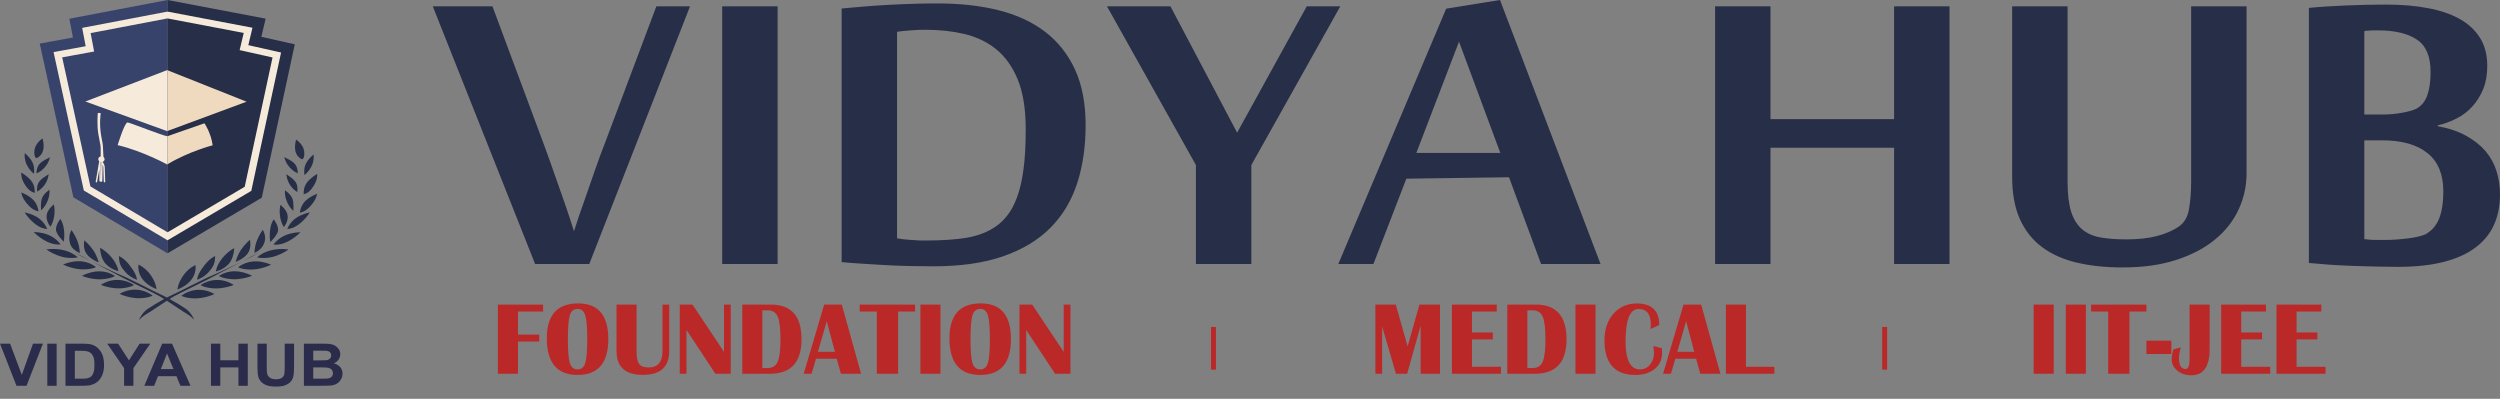 <svg width="257" height="41" viewBox="0 0 257 41" fill="none" xmlns="http://www.w3.org/2000/svg">
<rect x="0" y="0" width="257" height="41" fill="#808080" stroke="none"/>
<path d="M67.475 0.648H70.935L60.577 27.14H55.011L44.49 0.648H50.623L55.939 14.924C56.343 16.023 56.724 17.093 57.085 18.133C57.445 19.173 57.783 20.115 58.078 20.959C58.416 21.94 58.733 22.882 59.006 23.775C59.344 22.705 59.704 21.636 60.097 20.556C60.413 19.644 60.763 18.643 61.134 17.573C61.505 16.494 61.876 15.503 62.236 14.581L67.475 0.648ZM79.939 27.14H74.242V0.648H79.939V27.14ZM92.218 24.501C92.414 24.53 92.632 24.569 92.883 24.599C93.145 24.628 93.407 24.648 93.68 24.668C93.964 24.687 94.226 24.707 94.477 24.716C94.739 24.726 94.946 24.726 95.121 24.726C96.823 24.726 98.231 24.628 99.377 24.442C100.512 24.245 101.495 23.873 102.324 23.313C102.772 23.009 103.175 22.627 103.546 22.156C103.917 21.685 104.256 21.076 104.54 20.311C104.823 19.555 105.053 18.613 105.205 17.475C105.369 16.327 105.445 14.934 105.445 13.286C105.445 11.225 105.173 9.527 104.638 8.203C104.092 6.878 103.361 5.848 102.433 5.083C101.505 4.327 100.425 3.807 99.181 3.503C97.936 3.208 96.605 3.061 95.186 3.061C94.968 3.061 94.728 3.061 94.444 3.071C94.171 3.081 93.898 3.101 93.625 3.12C93.342 3.14 93.08 3.159 92.829 3.189C92.567 3.218 92.37 3.248 92.218 3.267V24.501ZM86.52 0.873C87.121 0.814 87.819 0.755 88.616 0.687C89.412 0.618 90.253 0.559 91.148 0.51C92.043 0.461 92.949 0.422 93.855 0.393C94.76 0.363 95.601 0.353 96.398 0.353C98.668 0.353 100.742 0.579 102.608 1.04C104.474 1.501 106.068 2.237 107.399 3.238C108.731 4.249 109.767 5.544 110.499 7.123C111.23 8.703 111.601 10.617 111.601 12.854C111.601 15.042 111.317 17.034 110.739 18.82C110.16 20.615 109.244 22.146 107.988 23.412C106.733 24.677 105.118 25.649 103.132 26.345C101.156 27.032 98.755 27.376 95.95 27.376C95.153 27.376 94.335 27.366 93.473 27.346C92.61 27.326 91.759 27.297 90.93 27.248C90.1 27.199 89.303 27.15 88.528 27.101C87.764 27.052 87.099 27.003 86.52 26.944V0.873ZM128.638 27.14H122.941V16.965L113.795 0.648H120.321L127.176 13.639L134.335 0.648H137.784L128.638 16.965V27.14ZM158.423 27.14L155.127 18.221L144.573 18.368L141.189 27.14H137.577L148.666 0.893L154.199 0L164.535 27.14H158.423ZM154.232 15.719L149.986 4.278L145.599 15.719H154.232ZM194.713 27.14V15.189H182.008V27.14H176.311V0.648H182.008V12.245H194.713V0.648H200.41V27.14H194.713ZM230.948 17.789C230.948 19.114 230.675 20.36 230.129 21.537C229.583 22.715 228.776 23.745 227.706 24.618C226.647 25.502 225.316 26.198 223.722 26.718C222.129 27.238 220.285 27.493 218.189 27.493C216.465 27.493 214.904 27.326 213.518 27.003C212.132 26.679 210.931 26.149 209.938 25.413C208.945 24.677 208.181 23.716 207.646 22.528C207.111 21.341 206.849 19.889 206.849 18.162V0.648H212.546V18.672C212.546 19.987 212.677 21.037 212.928 21.812C213.19 22.587 213.572 23.186 214.085 23.608C214.598 24.02 215.231 24.295 215.995 24.422C216.759 24.55 217.621 24.609 218.615 24.609C219.826 24.609 220.874 24.491 221.736 24.265C222.609 24.03 223.33 23.726 223.908 23.343C224.497 22.96 224.879 22.362 225.021 21.537C225.174 20.713 225.25 19.722 225.25 18.555V0.648H230.948V17.789ZM257 19.987C257 21.155 256.792 22.205 256.378 23.117C255.963 24.04 255.319 24.825 254.457 25.462C253.595 26.11 252.503 26.6 251.172 26.934C249.851 27.268 248.279 27.434 246.446 27.434C245.845 27.434 245.147 27.425 244.361 27.405C243.575 27.385 242.757 27.366 241.916 27.336C241.076 27.307 240.246 27.258 239.45 27.209C238.653 27.15 237.954 27.091 237.354 27.032V0.814C238.489 0.697 239.777 0.618 241.229 0.559C242.68 0.5 244.045 0.471 245.322 0.471C246.882 0.471 248.301 0.589 249.578 0.834C250.855 1.069 251.946 1.442 252.863 1.953C253.769 2.463 254.468 3.12 254.959 3.915C255.45 4.71 255.69 5.662 255.69 6.78C255.69 7.683 255.548 8.478 255.275 9.155C254.992 9.841 254.62 10.43 254.162 10.94C253.704 11.451 253.158 11.863 252.536 12.177C251.914 12.501 251.27 12.736 250.604 12.883V12.972C251.739 13.178 252.71 13.511 253.507 13.953C254.315 14.394 254.97 14.914 255.494 15.513C256.007 16.121 256.389 16.798 256.629 17.554C256.88 18.319 257 19.124 257 19.987ZM249.862 7.379C249.862 5.789 249.393 4.69 248.443 4.062C247.504 3.434 246.173 3.12 244.448 3.12C244.197 3.12 243.946 3.12 243.706 3.13C243.455 3.14 243.248 3.159 243.051 3.179V11.774H244.929C245.584 11.774 246.249 11.716 246.904 11.598C247.559 11.48 248.072 11.343 248.432 11.166C248.596 11.068 248.77 10.94 248.934 10.774C249.109 10.617 249.262 10.381 249.403 10.097C249.534 9.802 249.654 9.439 249.731 8.998C249.818 8.556 249.862 8.016 249.862 7.379ZM251.172 19.644C251.172 17.927 250.637 16.622 249.556 15.748C248.476 14.865 246.904 14.424 244.841 14.424H243.051V24.579C243.226 24.599 243.368 24.618 243.488 24.628C243.597 24.638 243.728 24.648 243.848 24.658C243.979 24.668 244.143 24.668 244.328 24.668C244.525 24.668 244.798 24.668 245.158 24.668C245.507 24.668 245.878 24.658 246.293 24.628C246.708 24.599 247.122 24.559 247.515 24.511C247.908 24.461 248.268 24.402 248.596 24.324C248.923 24.245 249.185 24.157 249.382 24.069C249.578 23.951 249.775 23.794 249.993 23.608C250.2 23.412 250.397 23.147 250.582 22.813C250.757 22.479 250.91 22.058 251.008 21.557C251.117 21.047 251.172 20.409 251.172 19.644Z" fill="#272E47"/>
<path d="M55.826 31.312V32.026H53.247V34.396H55.435V35.11H53.247V38.423H51.184V31.312H55.826ZM59.43 31.188C61.5 31.188 62.535 32.413 62.535 34.865C62.535 37.317 61.481 38.543 59.373 38.543C57.265 38.543 56.211 37.289 56.211 34.782C56.211 32.386 57.284 31.188 59.43 31.188ZM59.373 31.755C58.984 31.755 58.72 31.971 58.581 32.401C58.446 32.828 58.378 33.65 58.378 34.865C58.378 36.081 58.446 36.904 58.581 37.334C58.72 37.761 58.984 37.975 59.373 37.975C59.762 37.975 60.024 37.761 60.16 37.334C60.298 36.904 60.368 36.081 60.368 34.865C60.368 33.653 60.298 32.832 60.16 32.401C60.024 31.971 59.762 31.755 59.373 31.755ZM68.796 31.312V36.084C68.796 37.72 67.892 38.538 66.082 38.538C64.28 38.538 63.379 37.72 63.379 36.084V31.312H65.442V36.147C65.442 36.772 65.53 37.199 65.707 37.428C65.888 37.657 66.219 37.772 66.702 37.772C67.636 37.772 68.103 37.209 68.103 36.084V31.312H68.796ZM75.12 31.312V38.423H73.542L70.573 33.922V38.423H69.88V31.312H71.187L74.427 36.172V31.312H75.12ZM76.308 38.423V31.312H79.256C81.35 31.312 82.397 32.5 82.397 34.876C82.397 37.24 81.312 38.423 79.141 38.423H76.308ZM78.371 37.834H78.912C79.409 37.834 79.753 37.621 79.944 37.194C80.135 36.763 80.23 35.987 80.23 34.865C80.23 33.743 80.135 32.969 79.944 32.542C79.756 32.115 79.412 31.901 78.912 31.901H78.371V37.834ZM86.538 31.312L88.518 38.423H86.445L86.023 36.881H83.882L83.428 38.423H82.621L84.725 31.312H86.538ZM84.085 36.167H85.83L84.991 33.016L84.085 36.167ZM94.071 31.312V32.026H92.326V38.423H90.138V32.026H88.382V31.312H94.071ZM96.68 31.312V38.423H94.618V31.312H96.68ZM100.822 31.188C102.891 31.188 103.926 32.413 103.926 34.865C103.926 37.317 102.872 38.543 100.764 38.543C98.656 38.543 97.602 37.289 97.602 34.782C97.602 32.386 98.675 31.188 100.822 31.188ZM100.764 31.755C100.375 31.755 100.111 31.971 99.972 32.401C99.837 32.828 99.769 33.65 99.769 34.865C99.769 36.081 99.837 36.904 99.972 37.334C100.111 37.761 100.375 37.975 100.764 37.975C101.153 37.975 101.415 37.761 101.551 37.334C101.69 36.904 101.759 36.081 101.759 34.865C101.759 33.653 101.69 32.832 101.551 32.401C101.415 31.971 101.153 31.755 100.764 31.755ZM110.042 31.312V38.423H108.463L105.494 33.922V38.423H104.801V31.312H106.109L109.349 36.172V31.312H110.042Z" fill="#BB2828"/>
<path d="M148.032 31.312V38.423H146.042V33.474L144.657 38.423H143.505L142.083 33.558V38.423H141.391V31.312H143.485L144.704 35.605L145.917 31.312H148.032ZM153.866 31.312V32.026H151.319V34.178H153.46V34.891H151.319V37.709H154.299V38.423H149.256V31.312H153.866ZM154.95 38.423V31.312H157.898C159.992 31.312 161.039 32.5 161.039 34.876C161.039 37.24 159.954 38.423 157.783 38.423H154.95ZM157.013 37.834H157.554C158.051 37.834 158.395 37.621 158.586 37.194C158.777 36.763 158.872 35.987 158.872 34.865C158.872 33.743 158.777 32.969 158.586 32.542C158.398 32.115 158.054 31.901 157.554 31.901H157.013V37.834ZM164.019 31.312V38.423H161.956V31.312H164.019ZM169.962 35.568L170.843 35.797C170.856 35.978 170.863 36.134 170.863 36.266C170.863 36.957 170.613 37.51 170.113 37.923C169.613 38.336 168.943 38.543 168.103 38.543C165.995 38.543 164.941 37.357 164.941 34.985C164.941 33.86 165.248 32.948 165.863 32.25C166.477 31.549 167.278 31.198 168.264 31.198C169.803 31.198 170.572 31.938 170.572 33.417L169.686 33.823C169.697 33.615 169.702 33.453 169.702 33.339C169.702 32.29 169.282 31.766 168.441 31.766C167.552 31.766 167.108 32.879 167.108 35.105C167.108 37.018 167.604 37.975 168.597 37.975C169.007 37.975 169.348 37.812 169.618 37.485C169.893 37.159 170.03 36.751 170.03 36.261C170.03 36.105 170.007 35.874 169.962 35.568ZM174.88 31.312L176.859 38.423H174.786L174.364 36.881H172.223L171.77 38.423H170.962L173.067 31.312H174.88ZM172.426 36.167H174.171L173.333 33.016L172.426 36.167ZM179.484 31.312V37.709H182.407V38.423H177.422V31.312H179.484Z" fill="#BB2828"/>
<path d="M211.125 31.312V38.423H209.062V31.312H211.125ZM214.427 31.312V38.423H212.364V31.312H214.427ZM220.652 31.312V32.026H218.907V38.423H216.719V32.026H214.964V31.312H220.652ZM223.215 35.021V36.391H220.652V35.021H223.215ZM227.153 31.312V35.886C227.153 37.681 226.521 38.579 225.257 38.579C224.698 38.579 224.224 38.421 223.835 38.105C223.446 37.786 223.251 37.398 223.251 36.944C223.251 36.673 223.307 36.331 223.418 35.917L224.173 35.714C224.055 36.207 223.996 36.563 223.996 36.782C223.996 37.553 224.227 37.938 224.689 37.938C224.956 37.938 225.09 37.577 225.09 36.855V31.312H227.153ZM232.945 31.312V32.026H230.398V34.178H232.539V34.891H230.398V37.709H233.378V38.423H228.335V31.312H232.945ZM238.634 31.312V32.026H236.086V34.178H238.227V34.891H236.086V37.709H239.066V38.423H234.024V31.312H238.634Z" fill="#BB2828"/>
<path d="M124.998 38H124.49V33.615H124.998V38Z" fill="#BB2828"/>
<path d="M193.998 38H193.49V33.615H193.998V38Z" fill="#BB2828"/>
<path fill-rule="evenodd" clip-rule="evenodd" d="M18.817 32.019C18.817 32.019 19.427 32.379 19.649 32.577C19.871 32.775 19.96 32.866 19.96 32.866C19.96 32.866 19.682 32.141 19.072 31.724C18.692 31.465 18.008 31.054 17.434 30.735C17.607 30.625 17.752 30.535 17.847 30.481C18.346 30.197 20.708 29.071 21.352 28.726C21.995 28.381 26.654 25.946 26.654 25.946L25.899 26.382C25.899 26.382 22.294 28.148 21.651 28.391C21.008 28.635 18.102 30.157 17.636 30.35C17.523 30.396 17.356 30.479 17.158 30.584C16.928 30.46 16.732 30.362 16.604 30.309C16.139 30.116 13.232 28.594 12.589 28.351C11.946 28.107 8.341 26.341 8.341 26.341L7.587 25.905C7.587 25.905 12.245 28.34 12.889 28.685C13.532 29.03 15.895 30.157 16.394 30.441C16.5 30.501 16.671 30.608 16.874 30.738C16.287 31.062 15.563 31.495 15.168 31.765C14.558 32.181 14.281 32.907 14.281 32.907C14.281 32.907 14.369 32.815 14.591 32.617C14.813 32.42 15.423 32.059 15.423 32.059C15.423 32.059 16.408 31.397 17.151 30.916C17.886 31.393 18.817 32.019 18.817 32.019ZM30.437 14.352C30.437 14.352 31.181 14.819 31.269 15.55C31.358 16.28 31.07 16.382 31.07 16.382C31.07 16.382 29.983 16.057 30.437 14.352ZM32.238 15.87C31.51 16.527 31.168 17.047 31.295 18.001C31.295 18.001 32.382 17.22 32.238 15.87ZM31.216 19.971C31.21 19.149 31.422 18.626 32.604 17.873C32.604 17.873 32.698 18.398 32.232 19.13C31.766 19.863 31.408 19.893 31.216 19.971ZM30.817 21.859C30.963 21.047 31.285 20.474 32.589 19.915C32.589 19.915 32.58 20.41 31.99 21.096C31.4 21.783 31.021 21.811 30.817 21.859ZM15.532 28.333C14.988 27.521 14.234 27.196 14.234 27.196C14.038 29.035 16.086 29.712 16.086 29.712C16.086 29.712 16.075 29.144 15.532 28.333ZM20.099 27.24C20.099 27.24 19.344 27.565 18.801 28.377C18.257 29.189 18.246 29.757 18.246 29.757C18.246 29.757 20.295 29.08 20.099 27.24ZM20.256 28.759C20.256 28.759 20.916 28.557 21.409 28.014C21.903 27.471 22.103 27.146 22.119 26.324C22.119 26.324 21.604 26.512 21.032 27.248C20.461 27.983 20.322 28.338 20.256 28.759ZM24.072 25.502C24.072 25.502 24.066 26.567 23.478 27.171C22.89 27.774 22.186 27.901 22.186 27.901C22.337 26.976 23.185 25.993 24.072 25.502ZM25.691 24.653C25.691 24.653 25.203 25.064 24.787 25.663C24.371 26.262 24.227 26.921 24.227 26.921C24.227 26.921 25.059 26.627 25.475 26.038C25.891 25.45 25.691 24.653 25.691 24.653ZM27.01 23.624C27.01 23.624 26.589 24.203 26.361 24.872C26.134 25.542 26.168 25.999 26.168 25.999C27.172 25.535 27.542 24.533 27.01 23.624ZM28.144 22.549C28.144 22.549 28.599 23.132 28.588 23.64C28.577 24.147 27.784 24.888 27.784 24.888C27.784 24.888 27.529 23.416 28.144 22.549ZM28.827 21.057C28.827 21.057 29.542 21.585 29.576 22.224C29.609 22.864 29.182 23.345 29.182 23.345C29.182 23.345 28.538 22.437 28.827 21.057ZM29.29 19.558C29.29 19.558 29.834 19.908 30.039 20.375C30.244 20.842 30.15 21.674 30.15 21.674C30.15 21.674 29.224 20.902 29.29 19.558ZM29.442 17.909C30.248 18.484 30.681 18.722 30.565 19.74C30.565 19.74 29.555 19.219 29.442 17.909ZM29.223 16.146C30.11 16.611 30.575 16.791 30.619 17.814C30.619 17.814 29.538 17.429 29.223 16.146ZM29.525 23.532C29.882 22.764 30.448 22.151 31.844 21.829C31.844 21.829 31.642 22.261 30.951 22.874C30.259 23.487 29.736 23.521 29.525 23.532ZM28.113 25.144C28.633 24.457 29.438 23.927 30.876 23.869C30.876 23.869 30.583 24.255 29.77 24.728C28.958 25.201 28.322 25.172 28.113 25.144ZM26.427 26.456C27.076 25.869 28.228 25.455 29.654 25.642C29.654 25.642 29.287 25.971 28.393 26.298C27.499 26.626 26.626 26.519 26.427 26.456ZM24.485 27.463C25.396 26.778 26.544 26.672 27.866 27.201C27.866 27.201 27.442 27.467 26.5 27.646C25.557 27.824 24.567 27.583 24.485 27.463ZM22.515 28.356C23.484 27.741 24.637 27.72 25.909 28.345C25.909 28.345 25.463 28.578 24.507 28.687C23.552 28.795 22.586 28.481 22.515 28.356ZM20.626 29.299C21.561 28.684 22.853 28.541 24.019 29.288C24.019 29.288 23.573 29.521 22.618 29.63C21.662 29.738 20.697 29.424 20.626 29.299ZM18.65 30.392C19.55 29.734 20.833 29.532 22.038 30.225C22.038 30.225 21.606 30.478 20.657 30.63C19.709 30.783 18.727 30.514 18.65 30.392ZM14.09 28.764C14.09 28.764 13.43 28.561 12.936 28.018C12.443 27.475 12.243 27.151 12.226 26.328C12.226 26.328 12.742 26.516 13.313 27.252C13.884 27.988 14.023 28.343 14.09 28.764ZM10.291 25.471C10.291 25.471 10.296 26.537 10.884 27.14C11.472 27.744 12.176 27.871 12.176 27.871C12.025 26.946 11.177 25.962 10.291 25.471ZM8.677 24.705C8.677 24.705 9.165 25.116 9.581 25.715C9.997 26.313 10.141 26.973 10.141 26.973C10.141 26.973 9.309 26.679 8.893 26.09C8.477 25.502 8.677 24.705 8.677 24.705ZM7.351 23.65C7.351 23.65 7.773 24.228 8 24.898C8.228 25.567 8.194 26.024 8.194 26.024C8.194 26.024 7.49 25.699 7.279 25.233C7.069 24.766 7.058 24.152 7.351 23.65ZM6.198 22.508C6.198 22.508 5.743 23.092 5.754 23.599C5.765 24.107 6.558 24.847 6.558 24.847C6.558 24.847 6.813 23.376 6.198 22.508ZM5.538 21.017C5.538 21.017 4.822 21.544 4.789 22.184C4.756 22.823 5.183 23.305 5.183 23.305C5.183 23.305 5.826 22.397 5.538 21.017ZM5.089 19.505C5.089 19.505 4.545 19.855 4.34 20.322C4.135 20.788 4.229 21.62 4.229 21.62C4.229 21.62 5.155 20.849 5.089 19.505ZM5.004 17.905C4.177 18.454 3.735 18.678 3.812 19.699C3.812 19.699 4.841 19.211 5.004 17.905ZM5.14 16.16C4.253 16.625 3.788 16.805 3.744 17.828C3.744 17.828 4.825 17.443 5.14 16.16ZM4.376 14.231C4.376 14.231 3.633 14.698 3.544 15.428C3.455 16.159 3.744 16.26 3.744 16.26C3.744 16.26 4.831 15.936 4.376 14.231ZM2.546 15.733C3.274 16.39 3.616 16.91 3.489 17.864C3.489 17.864 2.402 17.082 2.546 15.733ZM3.576 19.828C3.582 19.006 3.37 18.483 2.188 17.73C2.188 17.73 2.095 18.255 2.561 18.987C3.026 19.72 3.384 19.75 3.576 19.828ZM3.966 21.721C3.82 20.909 3.498 20.336 2.194 19.777C2.194 19.777 2.203 20.272 2.793 20.959C3.382 21.645 3.762 21.673 3.966 21.721ZM4.859 23.534C4.502 22.766 3.937 22.153 2.54 21.831C2.54 21.831 2.742 22.263 3.434 22.876C4.125 23.489 4.649 23.523 4.859 23.534ZM6.234 25.123C5.714 24.436 4.91 23.906 3.471 23.848C3.471 23.848 3.764 24.234 4.577 24.707C5.389 25.179 6.025 25.151 6.234 25.123ZM8.002 26.451C7.353 25.863 6.201 25.449 4.775 25.636C4.775 25.636 5.142 25.966 6.036 26.293C6.929 26.62 7.802 26.513 8.002 26.451ZM9.865 27.448C8.954 26.763 7.806 26.657 6.484 27.186C6.484 27.186 6.908 27.451 7.85 27.63C8.793 27.808 9.783 27.567 9.865 27.448ZM11.813 28.362C10.844 27.747 9.691 27.726 8.419 28.351C8.419 28.351 8.865 28.584 9.821 28.693C10.776 28.801 11.742 28.487 11.813 28.362ZM13.769 29.292C12.834 28.677 11.541 28.534 10.376 29.281C10.376 29.281 10.821 29.515 11.777 29.623C12.732 29.731 13.698 29.418 13.769 29.292ZM15.684 30.375C14.784 29.717 13.501 29.515 12.295 30.207C12.295 30.207 12.728 30.461 13.676 30.613C14.625 30.765 15.606 30.497 15.684 30.375Z" fill="#272E47"/>
<path fill-rule="evenodd" clip-rule="evenodd" d="M17.228 1.246V0.003L17.214 0L7.13 1.926L7.498 3.856L4.087 4.48L4.475 6.251L7.543 20.284L17.22 26.04L17.228 26.035V24.586C17.228 6.736 17.228 18.824 17.228 1.246Z" fill="#38436B"/>
<path fill-rule="evenodd" clip-rule="evenodd" d="M17.228 24.586V26.035L26.909 20.324L30.303 4.556L26.864 3.785L27.308 1.918L17.228 0.002V1.246C17.228 17.568 17.228 7.198 17.228 24.586Z" fill="#272E47"/>
<path fill-rule="evenodd" clip-rule="evenodd" d="M17.228 13.461V7.225L17.184 7.207L8.776 10.434L17.184 13.478L17.228 13.461ZM17.203 14.003C16.815 13.983 13.426 12.633 13.121 12.587C12.816 12.542 12.093 14.919 12.093 14.919C14.633 15.517 17.184 16.907 17.184 16.907C17.198 16.898 17.213 16.89 17.228 16.881V13.994L17.203 14.003Z" fill="#F6EADA"/>
<path fill-rule="evenodd" clip-rule="evenodd" d="M21.019 12.674L17.228 13.994V16.881C19.421 15.562 21.862 14.936 21.862 14.936C21.684 13.627 21.019 12.674 21.019 12.674ZM17.228 7.225V13.461L25.347 10.454L17.228 7.225Z" fill="#EFD9BF"/>
<path d="M9.985 18.697C9.979 18.734 9.94 18.76 9.899 18.754C9.858 18.748 9.83 18.713 9.836 18.675L10.198 16.576C10.139 16.522 10.102 16.447 10.102 16.365C10.102 16.224 10.208 16.107 10.352 16.076C10.354 15.864 10.358 15.427 10.348 15.16C10.339 14.869 10.249 14.622 10.105 13.749C9.96 12.877 10.038 11.7 10.055 11.639C10.071 11.578 10.354 11.634 10.354 11.634C10.354 11.634 10.177 12.74 10.409 13.998C10.643 15.256 10.554 14.749 10.609 15.632L10.638 16.14C10.647 16.147 10.656 16.155 10.664 16.163C10.718 16.216 10.751 16.287 10.751 16.365C10.751 16.487 10.669 16.593 10.554 16.638C10.596 16.697 10.757 16.938 10.768 17.171C10.778 17.411 10.818 18.675 10.818 18.679C10.819 18.717 10.786 18.749 10.745 18.75C10.703 18.751 10.668 18.721 10.667 18.683C10.667 18.679 10.629 17.434 10.617 17.177C10.614 17.092 10.586 17.005 10.552 16.93L10.518 18.611C10.518 18.616 10.518 18.62 10.517 18.625C10.511 18.663 10.473 18.689 10.432 18.683L10.282 18.663V18.663C10.246 18.658 10.218 18.629 10.218 18.595L10.208 17.398L9.985 18.697ZM10.353 16.654L10.368 18.535L10.369 18.535L10.407 16.663V16.661C10.389 16.66 10.37 16.658 10.353 16.654Z" fill="#F6EADA"/>
<path d="M6.393 5.897L9.293 19.164L17.223 23.88L25.155 19.201L28.017 5.908L24.993 5.23L24.635 5.15L24.713 4.823L25.055 3.384L17.215 1.894L9.315 3.403L9.613 4.967L9.675 5.297L9.315 5.363L6.393 5.897ZM8.585 19.44L5.58 5.694L5.506 5.356L5.876 5.289L8.807 4.752L8.51 3.192L8.448 2.866L8.805 2.797L17.138 1.206H17.291L25.58 2.781L25.953 2.852L25.872 3.191L25.527 4.642L28.544 5.319L28.894 5.397L28.825 5.719L25.864 19.477L25.833 19.621L25.698 19.701L17.426 24.58L17.222 24.7L17.018 24.578L8.75 19.661L8.616 19.581L8.585 19.44Z" fill="#F6EADA"/>
<path d="M1.695 39.66L0 35.327H1.037L2.24 38.535L3.394 35.327H4.413L2.728 39.66H1.695ZM4.863 39.66V35.327H5.822V39.66H4.863ZM6.734 35.327H8.478C8.872 35.327 9.172 35.354 9.378 35.41C9.655 35.484 9.893 35.617 10.09 35.809C10.289 36 10.438 36.234 10.542 36.511C10.645 36.788 10.697 37.13 10.697 37.535C10.697 37.892 10.648 38.199 10.551 38.457C10.433 38.773 10.264 39.028 10.045 39.223C9.879 39.371 9.656 39.486 9.375 39.569C9.164 39.63 8.883 39.66 8.53 39.66H6.734V35.327ZM7.693 36.059V38.928H8.404C8.67 38.928 8.862 38.914 8.98 38.887C9.135 38.851 9.263 38.791 9.365 38.706C9.467 38.621 9.55 38.482 9.614 38.288C9.679 38.095 9.711 37.83 9.711 37.495C9.711 37.16 9.679 36.904 9.614 36.724C9.55 36.545 9.459 36.405 9.344 36.304C9.228 36.205 9.081 36.136 8.902 36.101C8.77 36.073 8.509 36.059 8.121 36.059H7.693ZM12.755 39.66V37.837L11.019 35.327H12.14L13.26 37.043L14.351 35.327H15.451L13.715 37.843V39.66H12.755ZM19.584 39.66H18.551L18.141 38.674H16.242L15.848 39.66H14.834L16.673 35.327H17.686L19.584 39.66ZM17.831 37.941L17.172 36.338L16.533 37.941H17.831ZM21.686 39.66V35.327H22.646V37.034H24.511V35.327H25.471V39.66H24.511V37.766H22.646V39.66H21.686ZM26.464 35.327H27.423V37.675C27.423 38.048 27.436 38.29 27.459 38.4C27.499 38.577 27.595 38.72 27.748 38.827C27.901 38.935 28.109 38.989 28.374 38.989C28.642 38.989 28.845 38.938 28.981 38.836C29.118 38.734 29.2 38.61 29.227 38.462C29.255 38.314 29.269 38.069 29.269 37.726V35.327H30.229V37.606C30.229 38.126 30.203 38.494 30.151 38.709C30.099 38.924 30.005 39.105 29.866 39.254C29.728 39.402 29.543 39.519 29.311 39.607C29.078 39.695 28.776 39.739 28.403 39.739C27.951 39.739 27.61 39.692 27.377 39.596C27.144 39.5 26.96 39.376 26.825 39.223C26.689 39.069 26.601 38.91 26.558 38.741C26.495 38.493 26.464 38.126 26.464 37.641V35.327ZM31.242 35.327H33.136C33.512 35.327 33.791 35.341 33.975 35.37C34.161 35.399 34.325 35.458 34.47 35.548C34.616 35.639 34.737 35.759 34.834 35.909C34.931 36.059 34.98 36.229 34.98 36.416C34.98 36.617 34.92 36.804 34.801 36.972C34.682 37.142 34.52 37.268 34.316 37.352C34.604 37.43 34.824 37.561 34.98 37.747C35.134 37.932 35.211 38.15 35.211 38.401C35.211 38.599 35.162 38.791 35.061 38.977C34.961 39.164 34.824 39.313 34.65 39.425C34.477 39.536 34.263 39.605 34.008 39.631C33.849 39.646 33.465 39.656 32.855 39.66H31.242V35.327ZM32.201 36.047V37.046H32.827C33.199 37.046 33.431 37.041 33.521 37.031C33.684 37.014 33.813 36.962 33.907 36.876C34.001 36.791 34.047 36.678 34.047 36.539C34.047 36.405 34.006 36.297 33.925 36.214C33.845 36.13 33.725 36.08 33.566 36.062C33.471 36.052 33.199 36.047 32.75 36.047H32.201ZM32.201 37.766V38.928H33.087C33.432 38.928 33.651 38.919 33.744 38.902C33.886 38.877 34.002 38.82 34.091 38.728C34.181 38.636 34.225 38.513 34.225 38.359C34.225 38.228 34.191 38.118 34.122 38.027C34.053 37.937 33.953 37.87 33.823 37.829C33.693 37.787 33.41 37.766 32.974 37.766H32.201Z" fill="#2B2C4B"/>
</svg>
